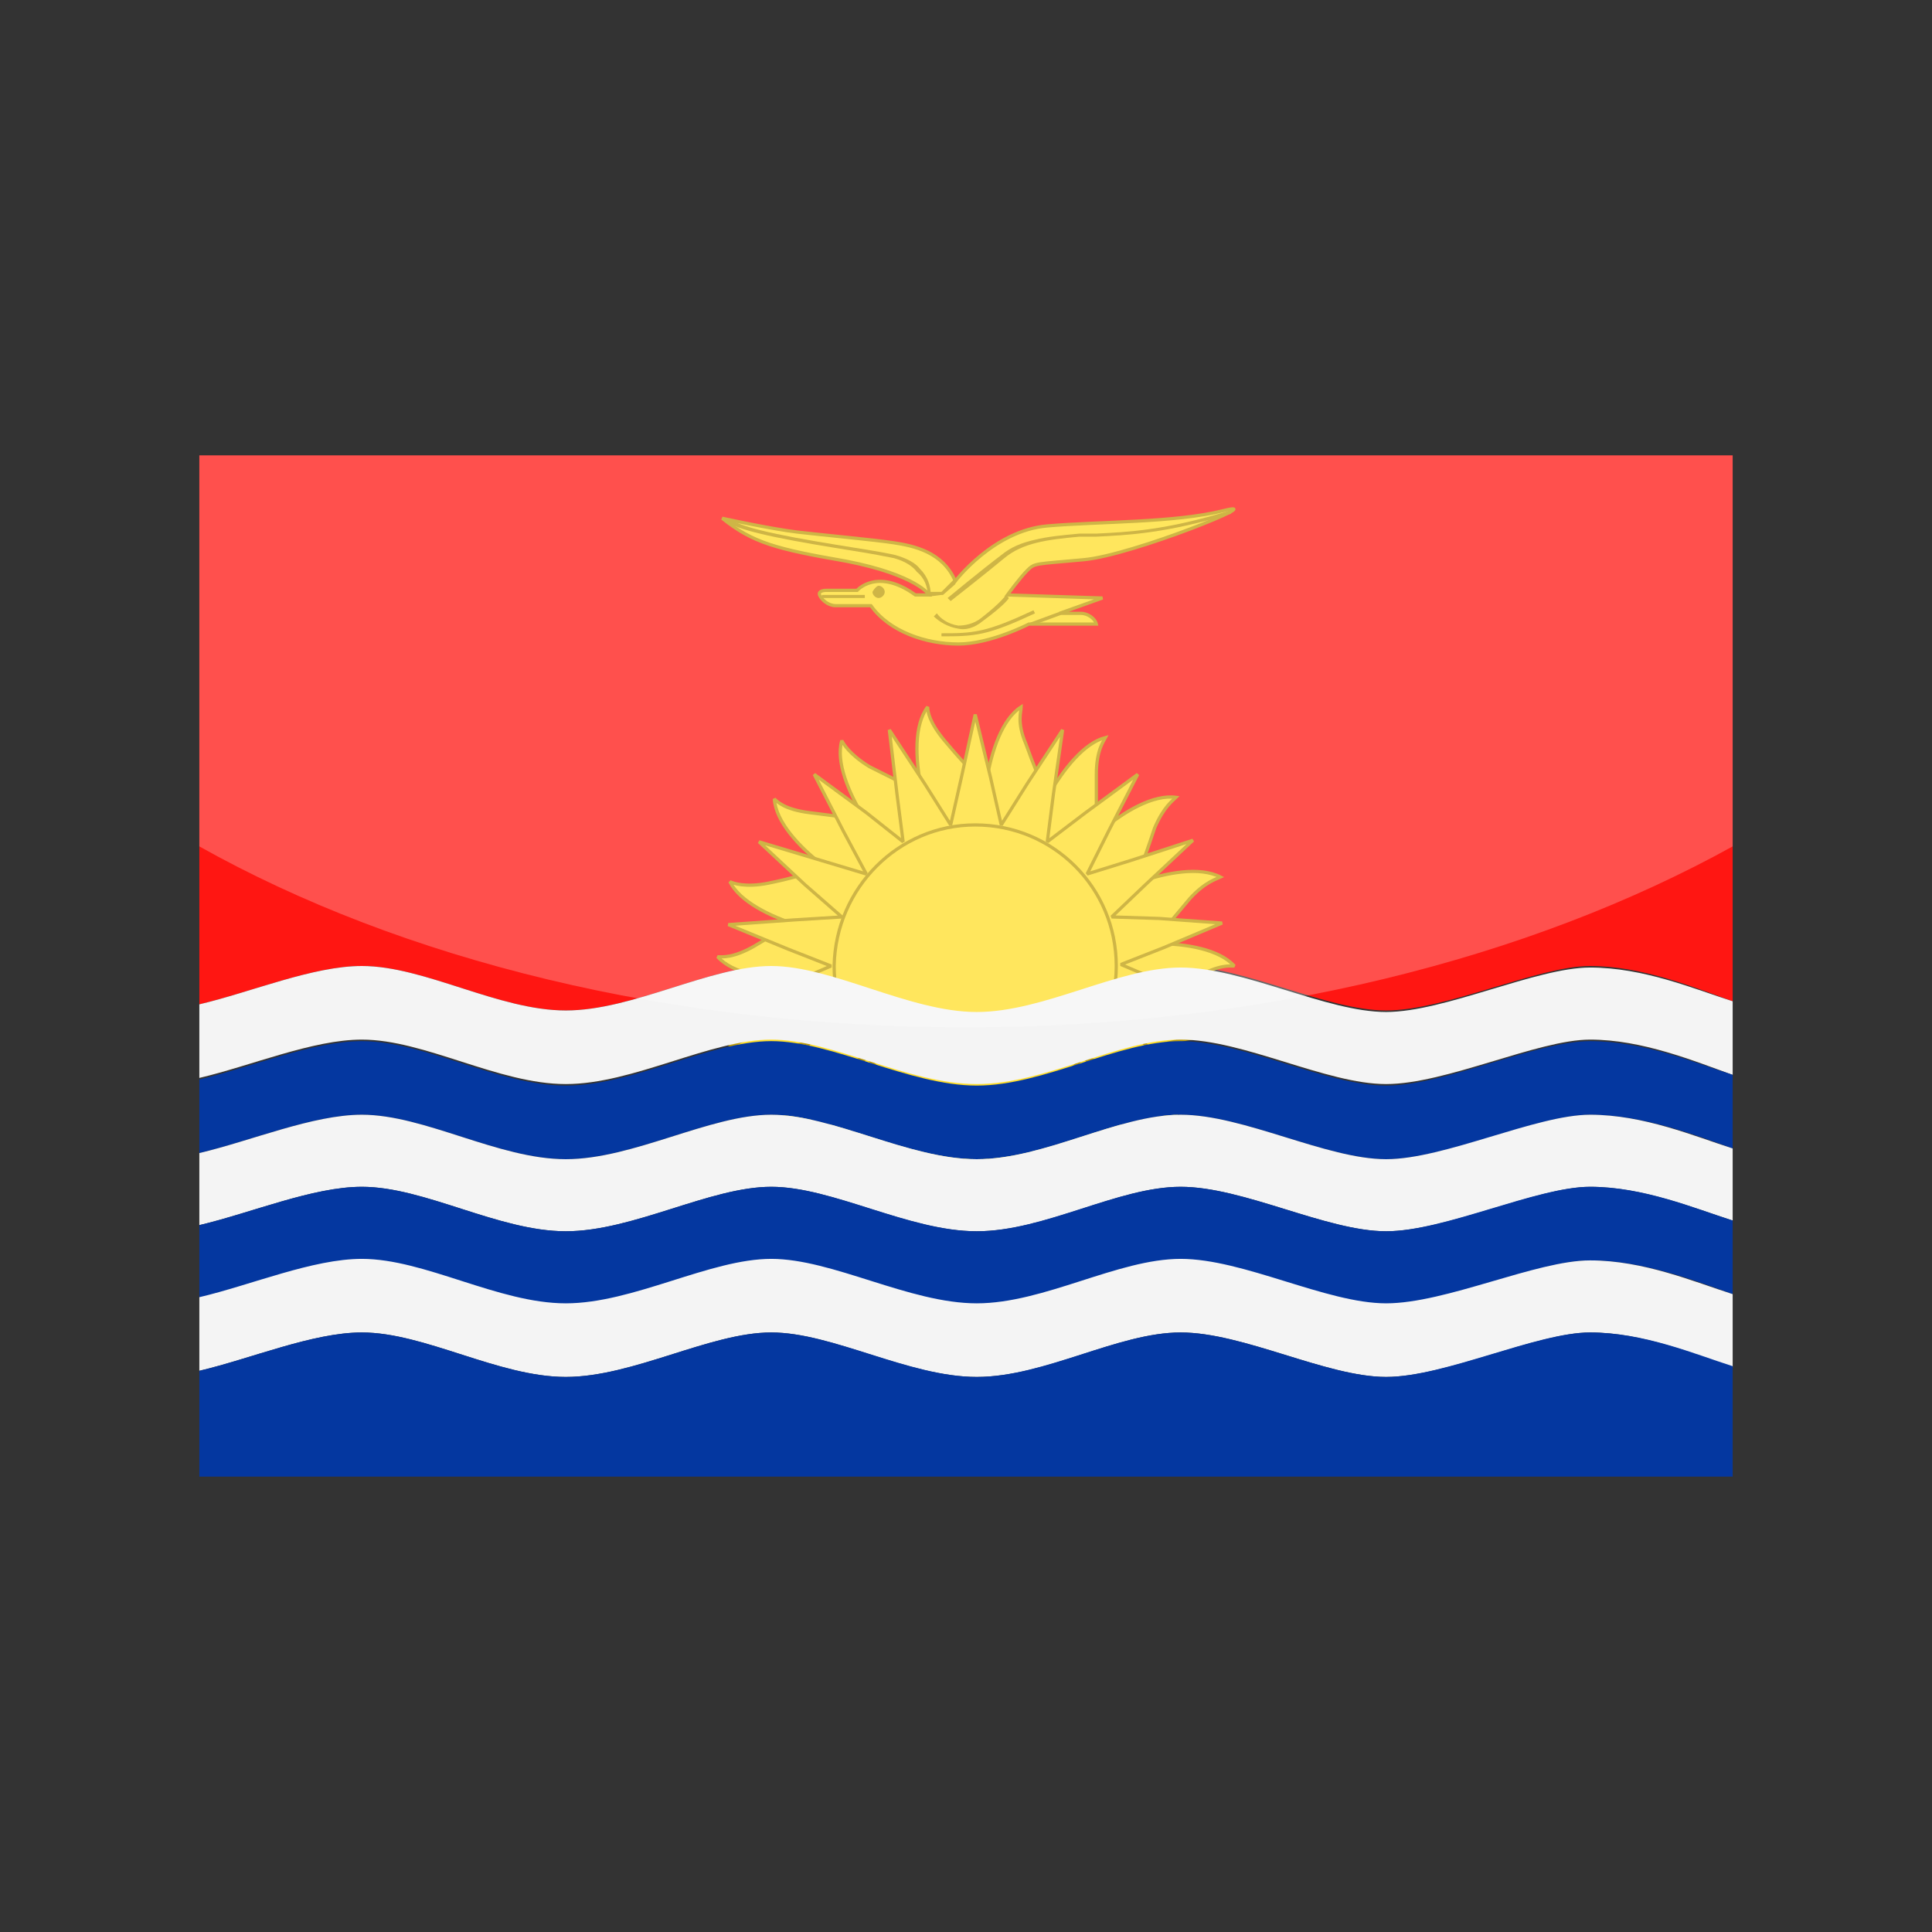 <?xml version="1.0" encoding="utf-8"?>
<!-- Generator: Adobe Illustrator 24.3.0, SVG Export Plug-In . SVG Version: 6.00 Build 0)  -->
<svg version="1.1" id="Layer_1" xmlns="http://www.w3.org/2000/svg" xmlns:xlink="http://www.w3.org/1999/xlink" x="0px" y="0px"
	 viewBox="0 0 126 126" enable-background="new 0 0 126 126" xml:space="preserve">
<rect x="0" y="0" width="126" height="126" fill="#333333" stroke="none"/>
<g>
	<g>
		<path fill-rule="evenodd" clip-rule="evenodd" fill="#FF1612" d="M113,65.3V29.7H13v35.8c3.4-0.8,7.4-2.5,10.6-2.5
			c4.1,0,8.9,2.9,13.3,2.9c4.4,0,9.4-2.9,13.4-2.9c4,0,8.9,2.9,13.4,2.9S72.9,63,77,63c4.1,0,9.5,2.9,13.4,2.9
			c3.9,0,9.9-2.9,13.3-2.9S110.5,64.4,113,65.3L113,65.3z"/>
		<g>
			
				<path fill-rule="evenodd" clip-rule="evenodd" fill="#FFDE27" stroke="#BD9C08" stroke-width="0.21" stroke-miterlimit="2.414" d="
				M55.9,38.5c0,0,1.3-1.5,3.8,0.3h0.9h0c0,0-0.8-1.3-5.4-2.2c-4.6-0.8-6.1-1.2-8.1-2.8c0,0,3.2,0.7,4.9,0.9c1.7,0.2,5,0.5,6.3,0.7
				c1.3,0.2,3.2,0.6,4,2.5c0,0,2.5-3.3,6-3.6c3.5-0.3,8.3-0.2,11.5-1c3.2-0.8-5.9,2.9-9.1,3.2c-3.2,0.3-3.2,0.2-3.7,0.7
				c-0.5,0.5-1.3,1.6-1.3,1.6l6.2,0.2l-2.8,1c0,0,1.1,0,1.4,0c0.4,0,0.9,0.3,1,0.7h-4.4c0,0-2.5,1.3-4.6,1.3c-2.1,0-4.5-0.8-5.7-2.5
				c0,0-1.8,0-2.3,0c-0.5,0-0.9-0.4-1-0.6c-0.2-0.3,0.1-0.4,0.4-0.4C54.3,38.5,55.9,38.5,55.9,38.5L55.9,38.5z"/>
			<path fill="#BD9C08" d="M67.2,40.6c0.8-0.3,1.9-0.7,1.9-0.7l0.1,0.2c0,0-1.1,0.4-1.9,0.7L67.2,40.6L67.2,40.6z"/>
			<path fill="#BD9C08" d="M61.4,41.3c1,0,1.7,0,2.6-0.2c0.9-0.2,1.9-0.6,3.4-1.3l0.1,0.2c-1.5,0.7-2.5,1.1-3.4,1.3
				c-0.9,0.2-1.7,0.2-2.7,0.2V41.3L61.4,41.3z"/>
			<path fill="#BD9C08" d="M61.1,40c0.2,0.3,0.7,0.7,1.4,0.8c0.4,0,1-0.1,1.5-0.5c1.4-1.1,1.6-1.5,1.6-1.5l0.2,0.2
				c0,0-0.2,0.4-1.7,1.5c-0.6,0.5-1.2,0.6-1.6,0.5c-0.7-0.1-1.3-0.5-1.6-0.8L61.1,40L61.1,40z"/>
			<polygon fill="#BD9C08" points="62.3,38.1 61.5,38.8 61.4,38.8 61.4,38.8 60.6,38.9 60.6,38.6 61.4,38.6 62.2,37.8 62.3,38.1 			
				"/>
			<path fill="#BD9C08" d="M60.5,38.8c0-0.5-0.2-1.1-0.7-1.5c-0.3-0.4-0.8-0.7-1.5-0.9c-0.5-0.1-1.5-0.3-2.8-0.5
				c-3.1-0.5-7.4-1.2-8.1-1.9l0.2-0.2c0.6,0.7,4.9,1.4,8,1.9c1.3,0.2,2.4,0.4,2.8,0.5c0.7,0.2,1.3,0.5,1.6,0.9
				c0.5,0.5,0.7,1.1,0.7,1.7L60.5,38.8L60.5,38.8z"/>
			<polygon fill="#BD9C08" points="56.4,39 53.6,39 53.6,38.8 56.4,38.8 56.4,39 			"/>
			<path fill-rule="evenodd" clip-rule="evenodd" fill="#BD9C08" d="M57.3,38.2c0.2,0,0.4,0.2,0.4,0.4c0,0.2-0.2,0.4-0.4,0.4
				c-0.2,0-0.4-0.2-0.4-0.4C57,38.4,57.2,38.2,57.3,38.2L57.3,38.2z"/>
			<path fill="#BD9C08" d="M61.8,39c0,0,2.3-1.9,3.5-2.8c0.6-0.5,1.3-0.8,2.2-1c0.8-0.2,1.8-0.3,2.9-0.4c0.3,0,0.7,0,1.1,0
				c2-0.1,4.5-0.2,8.7-1.5l0.1,0.2c-4.3,1.3-6.8,1.4-8.8,1.5c-0.4,0-0.7,0-1.1,0c-1.1,0.1-2,0.2-2.8,0.4c-0.8,0.2-1.5,0.5-2.1,1
				c-1.2,1-3.5,2.8-3.5,2.8L61.8,39L61.8,39z"/>
		</g>
		<g>
			
				<path fill-rule="evenodd" clip-rule="evenodd" fill="#FFDE27" stroke="#BD9C08" stroke-width="0.21" stroke-miterlimit="2.414" d="
				M72.4,77.1c-0.1-0.2-0.5-0.9-1.8-1.7c-1.4-0.7-2.2-1.1-2.2-1.1L67,70l1.6-0.7C69,69.1,73.1,74.3,72.4,77.1L72.4,77.1z M66.8,79.2
				c0-0.3-0.1-1-1.1-2.2S64,75.2,64,75.2l0.2-4.5l1.7-0.1C66.4,70.5,68.6,76.8,66.8,79.2L66.8,79.2z M60.5,46.1c0,0.3,0.1,1,1.1,2.2
				c1,1.2,1.6,1.8,1.6,1.8L63,54.7l-1.7,0.1C60.9,54.8,58.7,48.5,60.5,46.1L60.5,46.1z M66.6,46.1c0,0.3-0.3,1,0.3,2.4
				c0.5,1.4,0.9,2.3,0.9,2.3L65.9,55l-1.7-0.5C63.9,54.4,64.1,47.7,66.6,46.1L66.6,46.1z M60.7,79.3c0-0.3,0.3-1-0.3-2.4
				c-0.5-1.5-0.9-2.3-0.9-2.3l1.8-4.2l1.7,0.5C63.4,71,63.2,77.7,60.7,79.3L60.7,79.3z M72.1,48.1c-0.1,0.2-0.6,0.8-0.6,2.4
				c0,1.5,0,2.5,0,2.5l-3.1,3.3l-1.4-1C66.7,55,69.3,48.8,72.1,48.1L72.1,48.1z M55.2,77.2c0.1-0.2,0.6-0.8,0.6-2.4
				c0-1.5,0-2.5,0-2.5l3.1-3.3l1.4,1.1C60.6,70.4,58,76.6,55.2,77.2L55.2,77.2z M76.7,52c-0.2,0.2-0.8,0.6-1.4,2
				c-0.5,1.5-0.8,2.3-0.8,2.3l-4.1,2l-0.9-1.5C69.2,56.5,73.7,51.6,76.7,52L76.7,52z M50.6,73.4c0.2-0.2,0.8-0.6,1.4-2
				c0.5-1.5,0.8-2.3,0.8-2.3l4.1-2l0.9,1.5C58.1,68.9,53.6,73.8,50.6,73.4L50.6,73.4z M79.6,57.2c-0.2,0.1-1,0.3-2,1.4
				c-1,1.2-1.6,1.9-1.6,1.9l-4.5,0.4l-0.4-1.7C71,58.8,76.9,55.8,79.6,57.2L79.6,57.2z M47.7,68.2c0.2-0.1,1-0.3,2-1.4
				c1-1.2,1.6-1.9,1.6-1.9l4.5-0.4l0.4,1.7C56.3,66.6,50.3,69.6,47.7,68.2L47.7,68.2z M80.5,63c-0.3,0-1-0.1-2.4,0.7
				c-1.3,0.8-2.1,1.2-2.1,1.2l-4.4-1.1l0.2-1.7C71.9,61.6,78.5,60.8,80.5,63L80.5,63z M46.8,62.4c0.3,0,1,0.1,2.4-0.7
				c1.3-0.8,2.1-1.2,2.1-1.2l4.4,1.1l-0.2,1.7C55.4,63.8,48.8,64.6,46.8,62.4L46.8,62.4z M79.7,67.9c-0.2-0.1-1-0.4-2.5-0.1
				c-1.5,0.3-2.4,0.6-2.4,0.6L70.9,66l0.7-1.6C71.8,64.1,78.4,65.3,79.7,67.9L79.7,67.9z M47.6,57.5c0.2,0.1,1,0.4,2.5,0.1
				c1.5-0.3,2.4-0.6,2.4-0.6l3.9,2.4l-0.7,1.6C55.4,61.3,48.9,60.1,47.6,57.5L47.6,57.5z M76.8,73.2c-0.2-0.2-0.8-0.7-2.3-0.9
				C73,72.1,72.1,72,72.1,72l-2.8-3.6l1.2-1.2C70.8,66.9,76.5,70.3,76.8,73.2L76.8,73.2z M54.9,48.3c0.1,0.2,0.5,0.9,1.8,1.7
				c1.4,0.7,2.2,1.1,2.2,1.1l1.4,4.3l-1.6,0.7C58.3,56.3,54.1,51.1,54.9,48.3L54.9,48.3z M50.5,52.1c0.2,0.2,0.7,0.7,2.3,0.9
				c1.5,0.2,2.4,0.3,2.4,0.3L58,57l-1.2,1.2C56.5,58.5,50.7,55.1,50.5,52.1L50.5,52.1z"/>
			
				<polygon fill-rule="evenodd" clip-rule="evenodd" fill="#FFDE27" stroke="#BD9C08" stroke-width="0.21" stroke-miterlimit="2.414" points="
				63.6,46.6 64.6,50.7 65.3,53.8 67,51.1 69.3,47.6 68.7,51.8 68.3,54.9 70.8,53 74.2,50.5 72.3,54.2 70.9,57 73.8,56.1 77.8,54.8 
				74.7,57.7 72.5,59.8 75.6,59.9 79.7,60.2 75.9,61.8 73.1,62.9 75.9,64.1 79.8,65.7 75.6,65.9 72.4,66.1 74.8,68.2 77.8,71.1 
				73.8,69.9 70.8,69 72.3,71.7 74.2,75.5 70.8,73 68.4,71.1 68.8,74.2 69.3,78.3 67,74.8 65.3,72.2 64.6,75.2 63.6,79.3 62.7,75.2 
				62,72.2 60.3,74.8 58,78.3 58.6,74.2 58.9,71.1 56.5,72.9 53.1,75.5 55,71.7 56.4,69 53.5,69.9 49.5,71.1 52.5,68.3 54.8,66.2 
				51.7,66 47.5,65.8 51.4,64.2 54.2,63 51.4,61.9 47.5,60.3 51.7,60 54.9,59.8 52.5,57.7 49.5,54.9 53.5,56.1 56.5,57 55,54.2 
				53.1,50.5 56.5,53 58.9,54.9 58.5,51.8 58,47.6 60.3,51.1 62,53.8 62.7,50.7 63.6,46.6 			"/>
			
				<path fill-rule="evenodd" clip-rule="evenodd" fill="#FFDE27" stroke="#BD9C08" stroke-width="0.21" stroke-miterlimit="2.414" d="
				M63.6,53.8c5.1,0,9.2,4.1,9.2,9.2c0,5.1-4.1,9.2-9.2,9.2s-9.2-4.1-9.2-9.2C54.5,57.9,58.6,53.8,63.6,53.8z"/>
		</g>
		<path fill-rule="evenodd" clip-rule="evenodd" fill="#F4F4F4" d="M113,70.1v-4.8c-2.5-0.8-5.8-2.2-9.3-2.2s-9.5,2.9-13.3,2.9
			c-3.9,0-9.3-2.9-13.4-2.9c-4.1,0-8.9,2.9-13.3,2.9S54.3,63,50.3,63c-4,0-9,2.9-13.4,2.9c-4.4,0-9.2-2.9-13.3-2.9
			c-3.2,0-7.2,1.7-10.6,2.5v4.8c3.4-0.8,7.4-2.5,10.6-2.5c4.1,0,8.9,2.9,13.3,2.9c4.4,0,9.4-2.9,13.4-2.9c4,0,8.9,2.9,13.4,2.9
			s9.2-2.9,13.3-2.9c4.1,0,9.5,2.9,13.4,2.9c3.9,0,9.9-2.9,13.3-2.9S110.5,69.2,113,70.1L113,70.1z"/>
		<path fill-rule="evenodd" clip-rule="evenodd" fill="#0437A0" d="M113,74.9v-4.8c-2.5-0.8-5.8-2.2-9.3-2.2s-9.5,2.9-13.3,2.9
			c-3.9,0-9.3-2.9-13.4-2.9c-4.1,0-8.9,2.9-13.3,2.9s-9.4-2.9-13.4-2.9c-4,0-9,2.9-13.4,2.9c-4.4,0-9.2-2.9-13.3-2.9
			c-3.2,0-7.2,1.7-10.6,2.5v4.8c3.4-0.8,7.4-2.5,10.6-2.5c4.1,0,8.9,2.9,13.3,2.9c4.4,0,9.4-2.9,13.4-2.9c4,0,8.9,2.9,13.4,2.9
			s9.2-2.9,13.3-2.9c4.1,0,9.5,2.9,13.4,2.9c3.9,0,9.9-2.9,13.3-2.9S110.5,74,113,74.9L113,74.9z"/>
		<path fill-rule="evenodd" clip-rule="evenodd" fill="#F4F4F4" d="M113,79.6v-4.7c-2.5-0.8-5.8-2.2-9.3-2.2s-9.5,2.9-13.3,2.9
			c-3.9,0-9.3-2.9-13.4-2.9c-4.1,0-8.9,2.9-13.3,2.9s-9.4-2.9-13.4-2.9c-4,0-9,2.9-13.4,2.9c-4.4,0-9.2-2.9-13.3-2.9
			c-3.2,0-7.2,1.7-10.6,2.5v4.7c3.4-0.8,7.4-2.5,10.6-2.5c4.1,0,8.9,2.9,13.3,2.9c4.4,0,9.4-2.9,13.4-2.9c4,0,8.9,2.9,13.4,2.9
			s9.2-2.9,13.3-2.9c4.1,0,9.5,2.9,13.4,2.9c3.9,0,9.9-2.9,13.3-2.9S110.5,78.8,113,79.6L113,79.6z"/>
		<path fill-rule="evenodd" clip-rule="evenodd" fill="#0437A0" d="M113,84.4v-4.8c-2.5-0.8-5.8-2.2-9.3-2.2s-9.5,2.9-13.3,2.9
			c-3.9,0-9.3-2.9-13.4-2.9c-4.1,0-8.9,2.9-13.3,2.9s-9.4-2.9-13.4-2.9c-4,0-9,2.9-13.4,2.9c-4.4,0-9.2-2.9-13.3-2.9
			c-3.2,0-7.2,1.7-10.6,2.5v4.8c3.4-0.8,7.4-2.5,10.6-2.5c4.1,0,8.9,2.9,13.3,2.9c4.4,0,9.4-2.9,13.4-2.9c4,0,8.9,2.9,13.4,2.9
			s9.2-2.9,13.3-2.9c4.1,0,9.5,2.9,13.4,2.9c3.9,0,9.9-2.9,13.3-2.9S110.5,83.5,113,84.4L113,84.4z"/>
		<path fill-rule="evenodd" clip-rule="evenodd" fill="#F4F4F4" d="M113,89.2v-4.8c-2.5-0.8-5.8-2.2-9.3-2.2S94.3,85,90.4,85
			c-3.9,0-9.3-2.9-13.4-2.9c-4.1,0-8.9,2.9-13.3,2.9s-9.4-2.9-13.4-2.9c-4,0-9,2.9-13.4,2.9c-4.4,0-9.2-2.9-13.3-2.9
			c-3.2,0-7.2,1.7-10.6,2.5v4.8c3.4-0.8,7.4-2.5,10.6-2.5c4.1,0,8.9,2.9,13.3,2.9c4.4,0,9.4-2.9,13.4-2.9c4,0,8.9,2.9,13.4,2.9
			s9.2-2.9,13.3-2.9c4.1,0,9.5,2.9,13.4,2.9c3.9,0,9.9-2.9,13.3-2.9S110.5,88.3,113,89.2L113,89.2z"/>
		<path fill-rule="evenodd" clip-rule="evenodd" fill="#0437A0" d="M13,96.3h100v-7.2c-2.5-0.8-5.8-2.2-9.3-2.2s-9.5,2.9-13.3,2.9
			c-3.9,0-9.3-2.9-13.4-2.9c-4.1,0-8.9,2.9-13.3,2.9s-9.4-2.9-13.4-2.9c-4,0-9,2.9-13.4,2.9c-4.4,0-9.2-2.9-13.3-2.9
			c-3.2,0-7.2,1.7-10.6,2.5V96.3L13,96.3z"/>
	</g>
	<path opacity="0.25" fill="#FFFFFF" d="M13,29.7v25.5C26.2,62.6,43.7,67,63,67c19.3,0,36.8-4.5,50-11.8V29.7H13z"/>
</g>
</svg>
